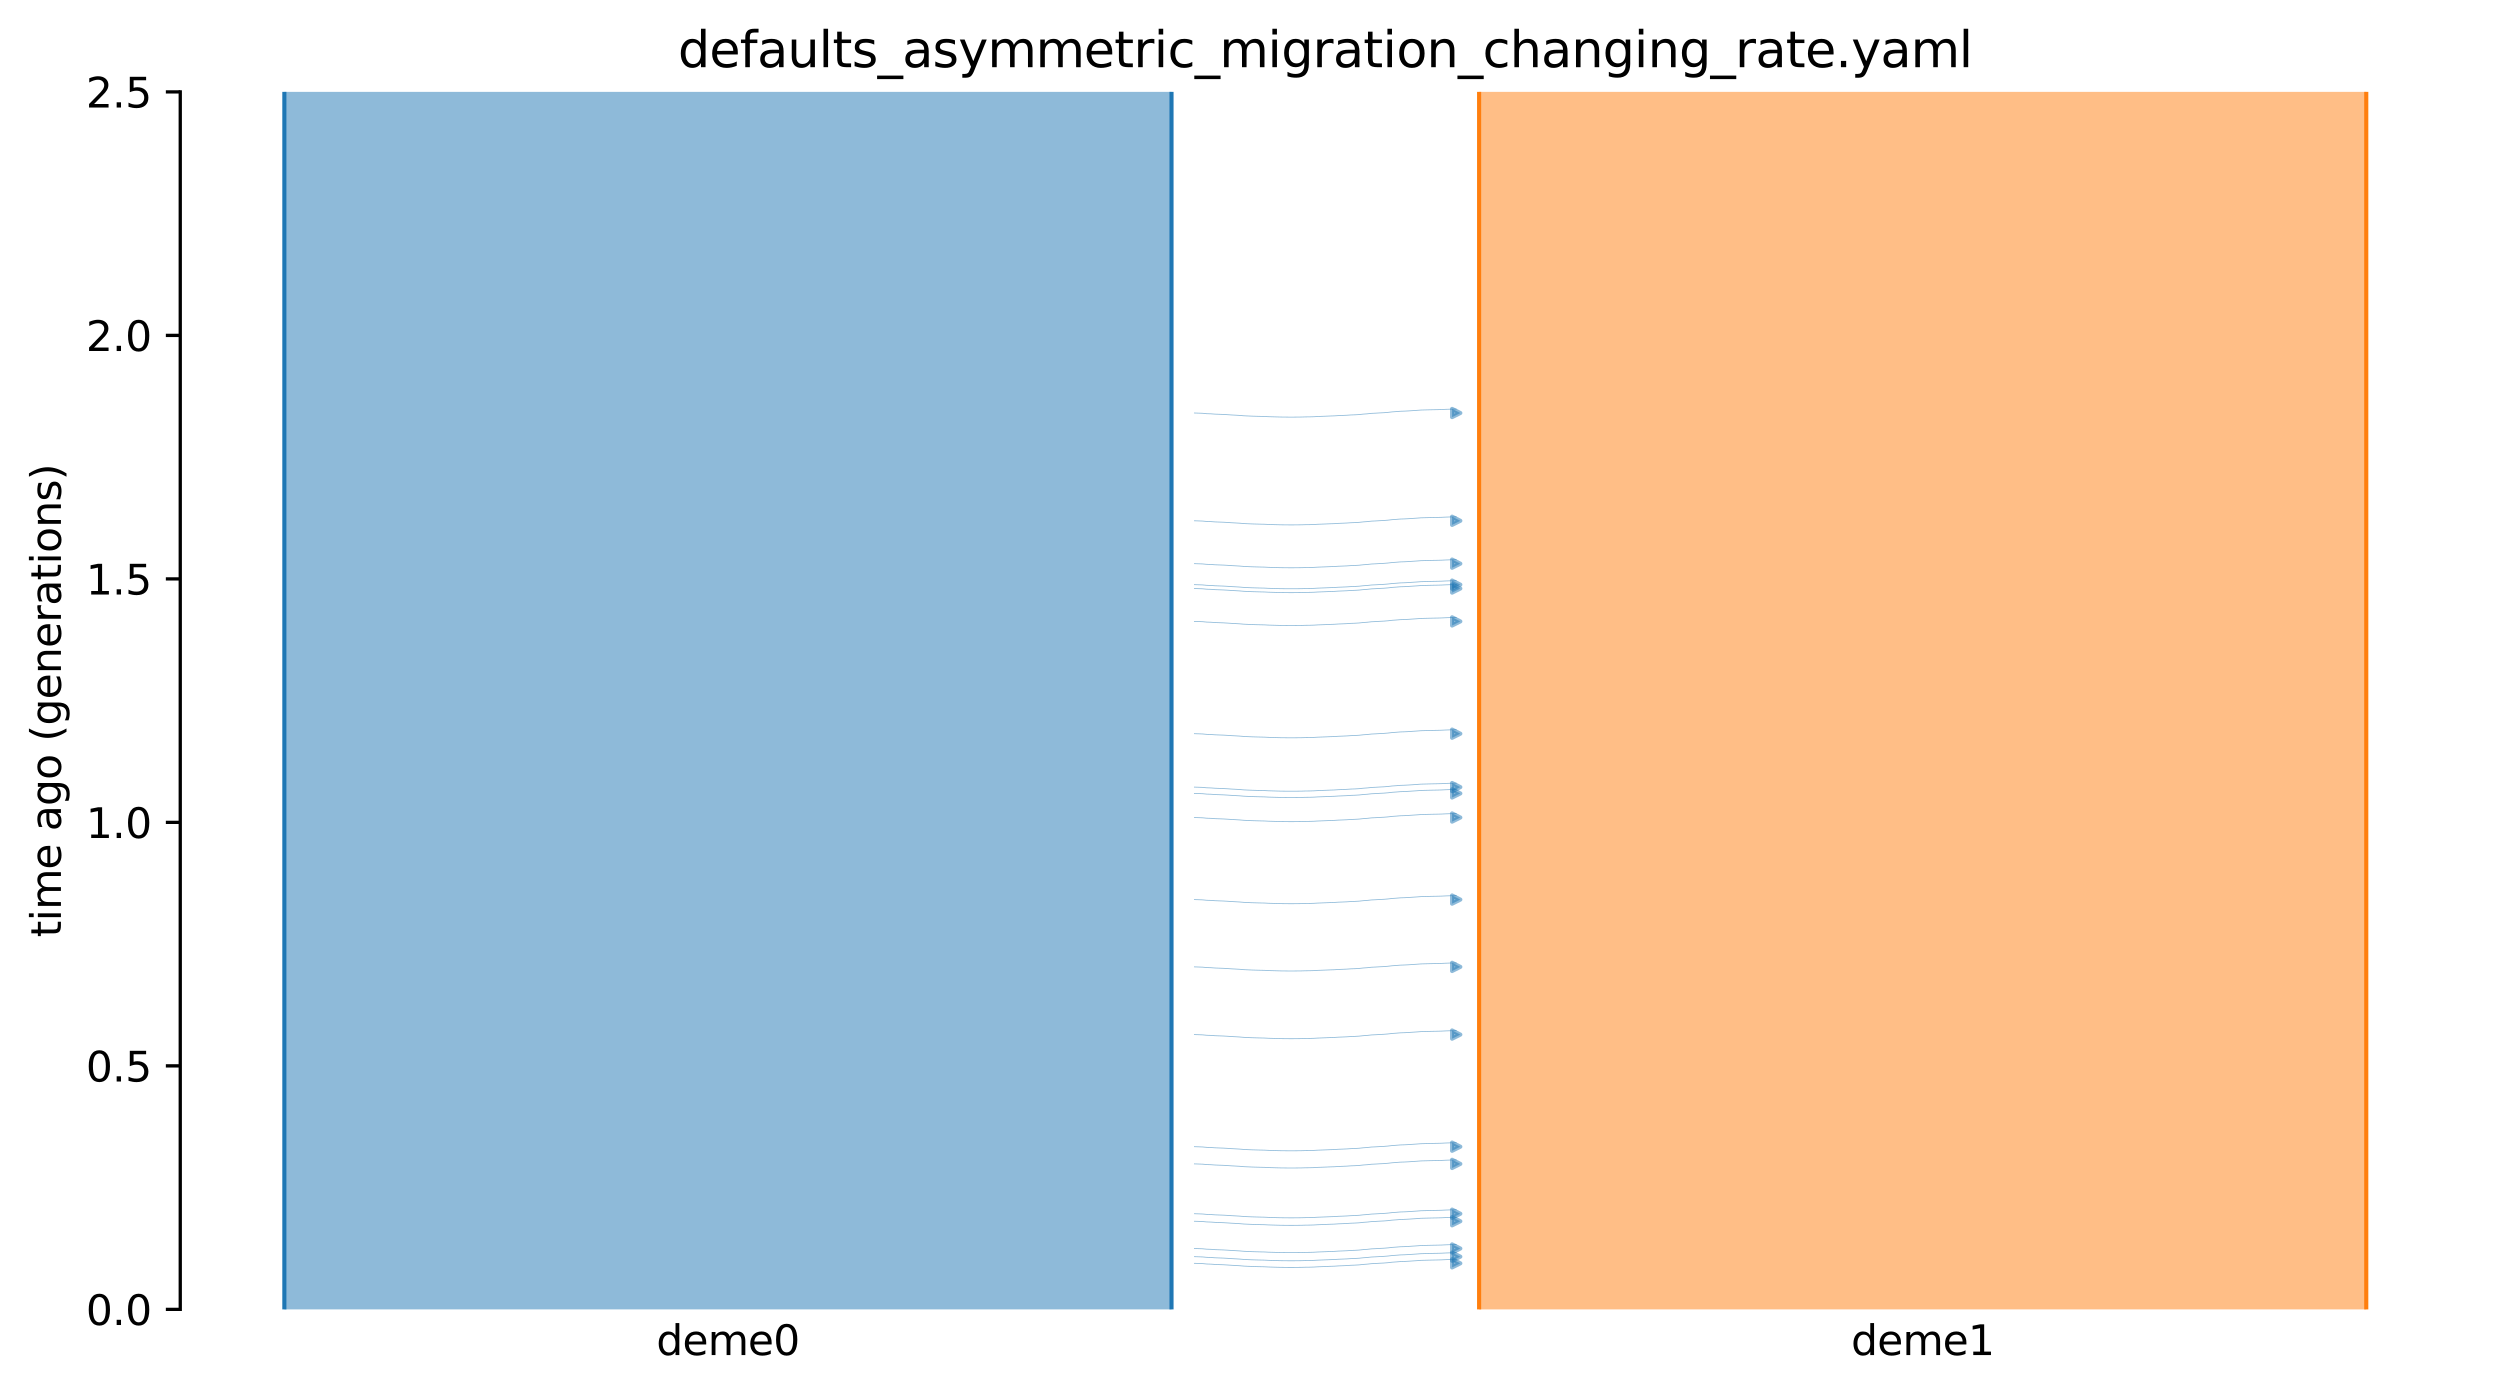 <?xml version="1.0" encoding="utf-8" standalone="no"?>
<!DOCTYPE svg PUBLIC "-//W3C//DTD SVG 1.1//EN"
  "http://www.w3.org/Graphics/SVG/1.1/DTD/svg11.dtd">
<svg xmlns:xlink="http://www.w3.org/1999/xlink" width="607.2pt" height="338.4pt" viewBox="0 0 607.2 338.4" xmlns="http://www.w3.org/2000/svg" version="1.1">
 <defs>
  <style type="text/css">*{stroke-linejoin: round; stroke-linecap: butt}</style>
 </defs>
 <g id="figure_1">
  <g id="patch_1">
   <path d="M 0 338.4 
L 607.2 338.4 
L 607.2 0 
L 0 0 
z
" style="fill: #ffffff"/>
  </g>
  <g id="axes_1">
   <g id="patch_2">
    <path d="M 43.781 318.022 
L 600 318.022 
L 600 22.318 
L 43.781 22.318 
z
" style="fill: #ffffff"/>
   </g>
   <path d="M 290.098 178.198 
L 291.098 178.229 
L 292.098 178.266 
L 293.098 178.364 
L 294.098 178.396 
L 295.098 178.47 
L 296.098 178.509 
L 297.098 178.544 
L 298.098 178.602 
L 299.098 178.672 
L 300.098 178.724 
L 301.098 178.783 
L 302.098 178.871 
L 303.098 178.918 
L 304.098 178.96 
L 305.098 178.99 
L 306.098 179.016 
L 307.098 179.038 
L 308.098 179.092 
L 309.098 179.12 
L 310.098 179.15 
L 311.098 179.175 
L 312.098 179.186 
L 313.098 179.196 
L 314.098 179.196 
L 315.098 179.187 
L 316.098 179.175 
L 317.098 179.144 
L 318.098 179.133 
L 319.098 179.103 
L 320.098 179.043 
L 321.098 179.006 
L 322.098 178.967 
L 323.098 178.924 
L 324.098 178.891 
L 325.098 178.824 
L 326.098 178.785 
L 327.098 178.742 
L 328.098 178.672 
L 329.098 178.635 
L 330.098 178.577 
L 331.098 178.466 
L 332.098 178.395 
L 333.098 178.282 
L 334.098 178.236 
L 335.098 178.175 
L 336.098 178.127 
L 337.098 178.046 
L 338.098 177.927 
L 339.098 177.857 
L 340.098 177.774 
L 341.098 177.741 
L 342.098 177.69 
L 343.098 177.621 
L 344.098 177.555 
L 345.098 177.478 
L 346.098 177.451 
L 347.098 177.424 
L 348.098 177.402 
L 349.098 177.382 
L 350.098 177.356 
L 351.098 177.306 
L 352.098 177.271 
L 353.683 177.235 
" clip-path="url(#p4b8412b028)" style="fill: none; stroke: #1f77b4; stroke-opacity: 0.5; stroke-width: 0.2; stroke-linecap: square"/>
   <path d="M 290.098 191.173 
L 291.098 191.205 
L 292.098 191.242 
L 293.098 191.339 
L 294.098 191.372 
L 295.098 191.445 
L 296.098 191.484 
L 297.098 191.519 
L 298.098 191.577 
L 299.098 191.647 
L 300.098 191.699 
L 301.098 191.759 
L 302.098 191.847 
L 303.098 191.893 
L 304.098 191.935 
L 305.098 191.966 
L 306.098 191.992 
L 307.098 192.013 
L 308.098 192.067 
L 309.098 192.095 
L 310.098 192.125 
L 311.098 192.151 
L 312.098 192.162 
L 313.098 192.172 
L 314.098 192.172 
L 315.098 192.162 
L 316.098 192.15 
L 317.098 192.119 
L 318.098 192.108 
L 319.098 192.078 
L 320.098 192.018 
L 321.098 191.981 
L 322.098 191.942 
L 323.098 191.9 
L 324.098 191.867 
L 325.098 191.799 
L 326.098 191.76 
L 327.098 191.718 
L 328.098 191.647 
L 329.098 191.611 
L 330.098 191.552 
L 331.098 191.441 
L 332.098 191.371 
L 333.098 191.258 
L 334.098 191.212 
L 335.098 191.151 
L 336.098 191.102 
L 337.098 191.021 
L 338.098 190.903 
L 339.098 190.833 
L 340.098 190.749 
L 341.098 190.716 
L 342.098 190.665 
L 343.098 190.597 
L 344.098 190.53 
L 345.098 190.453 
L 346.098 190.426 
L 347.098 190.4 
L 348.098 190.377 
L 349.098 190.357 
L 350.098 190.331 
L 351.098 190.281 
L 352.098 190.246 
L 353.683 190.21 
" clip-path="url(#p4b8412b028)" style="fill: none; stroke: #1f77b4; stroke-opacity: 0.5; stroke-width: 0.2; stroke-linecap: square"/>
   <path d="M 290.098 136.901 
L 291.098 136.932 
L 292.098 136.969 
L 293.098 137.067 
L 294.098 137.099 
L 295.098 137.173 
L 296.098 137.211 
L 297.098 137.247 
L 298.098 137.304 
L 299.098 137.375 
L 300.098 137.427 
L 301.098 137.486 
L 302.098 137.574 
L 303.098 137.62 
L 304.098 137.663 
L 305.098 137.693 
L 306.098 137.719 
L 307.098 137.74 
L 308.098 137.795 
L 309.098 137.823 
L 310.098 137.852 
L 311.098 137.878 
L 312.098 137.889 
L 313.098 137.899 
L 314.098 137.899 
L 315.098 137.889 
L 316.098 137.878 
L 317.098 137.847 
L 318.098 137.836 
L 319.098 137.805 
L 320.098 137.746 
L 321.098 137.708 
L 322.098 137.669 
L 323.098 137.627 
L 324.098 137.594 
L 325.098 137.527 
L 326.098 137.488 
L 327.098 137.445 
L 328.098 137.374 
L 329.098 137.338 
L 330.098 137.28 
L 331.098 137.169 
L 332.098 137.098 
L 333.098 136.985 
L 334.098 136.939 
L 335.098 136.878 
L 336.098 136.829 
L 337.098 136.749 
L 338.098 136.63 
L 339.098 136.56 
L 340.098 136.477 
L 341.098 136.444 
L 342.098 136.392 
L 343.098 136.324 
L 344.098 136.258 
L 345.098 136.181 
L 346.098 136.153 
L 347.098 136.127 
L 348.098 136.104 
L 349.098 136.085 
L 350.098 136.058 
L 351.098 136.009 
L 352.098 135.974 
L 353.683 135.938 
" clip-path="url(#p4b8412b028)" style="fill: none; stroke: #1f77b4; stroke-opacity: 0.5; stroke-width: 0.2; stroke-linecap: square"/>
   <path d="M 290.098 150.929 
L 291.098 150.961 
L 292.098 150.998 
L 293.098 151.095 
L 294.098 151.128 
L 295.098 151.202 
L 296.098 151.24 
L 297.098 151.276 
L 298.098 151.333 
L 299.098 151.404 
L 300.098 151.456 
L 301.098 151.515 
L 302.098 151.603 
L 303.098 151.649 
L 304.098 151.692 
L 305.098 151.722 
L 306.098 151.748 
L 307.098 151.769 
L 308.098 151.824 
L 309.098 151.851 
L 310.098 151.881 
L 311.098 151.907 
L 312.098 151.918 
L 313.098 151.928 
L 314.098 151.928 
L 315.098 151.918 
L 316.098 151.907 
L 317.098 151.876 
L 318.098 151.864 
L 319.098 151.834 
L 320.098 151.774 
L 321.098 151.737 
L 322.098 151.698 
L 323.098 151.656 
L 324.098 151.623 
L 325.098 151.556 
L 326.098 151.516 
L 327.098 151.474 
L 328.098 151.403 
L 329.098 151.367 
L 330.098 151.308 
L 331.098 151.197 
L 332.098 151.127 
L 333.098 151.014 
L 334.098 150.968 
L 335.098 150.907 
L 336.098 150.858 
L 337.098 150.777 
L 338.098 150.659 
L 339.098 150.589 
L 340.098 150.505 
L 341.098 150.472 
L 342.098 150.421 
L 343.098 150.353 
L 344.098 150.286 
L 345.098 150.21 
L 346.098 150.182 
L 347.098 150.156 
L 348.098 150.133 
L 349.098 150.114 
L 350.098 150.087 
L 351.098 150.037 
L 352.098 150.002 
L 353.683 149.966 
" clip-path="url(#p4b8412b028)" style="fill: none; stroke: #1f77b4; stroke-opacity: 0.5; stroke-width: 0.2; stroke-linecap: square"/>
   <path d="M 290.098 141.999 
L 291.098 142.03 
L 292.098 142.067 
L 293.098 142.165 
L 294.098 142.197 
L 295.098 142.271 
L 296.098 142.31 
L 297.098 142.345 
L 298.098 142.403 
L 299.098 142.473 
L 300.098 142.525 
L 301.098 142.584 
L 302.098 142.672 
L 303.098 142.719 
L 304.098 142.761 
L 305.098 142.791 
L 306.098 142.817 
L 307.098 142.839 
L 308.098 142.893 
L 309.098 142.921 
L 310.098 142.951 
L 311.098 142.976 
L 312.098 142.987 
L 313.098 142.997 
L 314.098 142.997 
L 315.098 142.988 
L 316.098 142.976 
L 317.098 142.945 
L 318.098 142.934 
L 319.098 142.904 
L 320.098 142.844 
L 321.098 142.807 
L 322.098 142.768 
L 323.098 142.725 
L 324.098 142.692 
L 325.098 142.625 
L 326.098 142.586 
L 327.098 142.543 
L 328.098 142.473 
L 329.098 142.436 
L 330.098 142.378 
L 331.098 142.267 
L 332.098 142.196 
L 333.098 142.083 
L 334.098 142.037 
L 335.098 141.976 
L 336.098 141.928 
L 337.098 141.847 
L 338.098 141.728 
L 339.098 141.658 
L 340.098 141.575 
L 341.098 141.542 
L 342.098 141.49 
L 343.098 141.422 
L 344.098 141.356 
L 345.098 141.279 
L 346.098 141.252 
L 347.098 141.225 
L 348.098 141.203 
L 349.098 141.183 
L 350.098 141.157 
L 351.098 141.107 
L 352.098 141.072 
L 353.683 141.036 
" clip-path="url(#p4b8412b028)" style="fill: none; stroke: #1f77b4; stroke-opacity: 0.5; stroke-width: 0.2; stroke-linecap: square"/>
   <path d="M 290.098 198.56 
L 291.098 198.591 
L 292.098 198.628 
L 293.098 198.726 
L 294.098 198.758 
L 295.098 198.832 
L 296.098 198.87 
L 297.098 198.906 
L 298.098 198.964 
L 299.098 199.034 
L 300.098 199.086 
L 301.098 199.145 
L 302.098 199.233 
L 303.098 199.279 
L 304.098 199.322 
L 305.098 199.352 
L 306.098 199.378 
L 307.098 199.4 
L 308.098 199.454 
L 309.098 199.482 
L 310.098 199.512 
L 311.098 199.537 
L 312.098 199.548 
L 313.098 199.558 
L 314.098 199.558 
L 315.098 199.549 
L 316.098 199.537 
L 317.098 199.506 
L 318.098 199.495 
L 319.098 199.465 
L 320.098 199.405 
L 321.098 199.368 
L 322.098 199.329 
L 323.098 199.286 
L 324.098 199.253 
L 325.098 199.186 
L 326.098 199.147 
L 327.098 199.104 
L 328.098 199.033 
L 329.098 198.997 
L 330.098 198.939 
L 331.098 198.828 
L 332.098 198.757 
L 333.098 198.644 
L 334.098 198.598 
L 335.098 198.537 
L 336.098 198.489 
L 337.098 198.408 
L 338.098 198.289 
L 339.098 198.219 
L 340.098 198.136 
L 341.098 198.103 
L 342.098 198.051 
L 343.098 197.983 
L 344.098 197.917 
L 345.098 197.84 
L 346.098 197.813 
L 347.098 197.786 
L 348.098 197.763 
L 349.098 197.744 
L 350.098 197.718 
L 351.098 197.668 
L 352.098 197.633 
L 353.683 197.597 
" clip-path="url(#p4b8412b028)" style="fill: none; stroke: #1f77b4; stroke-opacity: 0.5; stroke-width: 0.2; stroke-linecap: square"/>
   <path d="M 290.098 142.94 
L 291.098 142.971 
L 292.098 143.008 
L 293.098 143.106 
L 294.098 143.138 
L 295.098 143.212 
L 296.098 143.25 
L 297.098 143.286 
L 298.098 143.343 
L 299.098 143.414 
L 300.098 143.466 
L 301.098 143.525 
L 302.098 143.613 
L 303.098 143.659 
L 304.098 143.702 
L 305.098 143.732 
L 306.098 143.758 
L 307.098 143.78 
L 308.098 143.834 
L 309.098 143.862 
L 310.098 143.891 
L 311.098 143.917 
L 312.098 143.928 
L 313.098 143.938 
L 314.098 143.938 
L 315.098 143.928 
L 316.098 143.917 
L 317.098 143.886 
L 318.098 143.875 
L 319.098 143.845 
L 320.098 143.785 
L 321.098 143.748 
L 322.098 143.708 
L 323.098 143.666 
L 324.098 143.633 
L 325.098 143.566 
L 326.098 143.527 
L 327.098 143.484 
L 328.098 143.413 
L 329.098 143.377 
L 330.098 143.319 
L 331.098 143.208 
L 332.098 143.137 
L 333.098 143.024 
L 334.098 142.978 
L 335.098 142.917 
L 336.098 142.869 
L 337.098 142.788 
L 338.098 142.669 
L 339.098 142.599 
L 340.098 142.516 
L 341.098 142.483 
L 342.098 142.431 
L 343.098 142.363 
L 344.098 142.297 
L 345.098 142.22 
L 346.098 142.192 
L 347.098 142.166 
L 348.098 142.143 
L 349.098 142.124 
L 350.098 142.097 
L 351.098 142.048 
L 352.098 142.013 
L 353.683 141.977 
" clip-path="url(#p4b8412b028)" style="fill: none; stroke: #1f77b4; stroke-opacity: 0.5; stroke-width: 0.2; stroke-linecap: square"/>
   <path d="M 290.098 100.311 
L 291.098 100.343 
L 292.098 100.38 
L 293.098 100.478 
L 294.098 100.51 
L 295.098 100.584 
L 296.098 100.622 
L 297.098 100.658 
L 298.098 100.715 
L 299.098 100.786 
L 300.098 100.838 
L 301.098 100.897 
L 302.098 100.985 
L 303.098 101.031 
L 304.098 101.074 
L 305.098 101.104 
L 306.098 101.13 
L 307.098 101.151 
L 308.098 101.206 
L 309.098 101.234 
L 310.098 101.263 
L 311.098 101.289 
L 312.098 101.3 
L 313.098 101.31 
L 314.098 101.31 
L 315.098 101.3 
L 316.098 101.289 
L 317.098 101.258 
L 318.098 101.247 
L 319.098 101.216 
L 320.098 101.157 
L 321.098 101.119 
L 322.098 101.08 
L 323.098 101.038 
L 324.098 101.005 
L 325.098 100.938 
L 326.098 100.899 
L 327.098 100.856 
L 328.098 100.785 
L 329.098 100.749 
L 330.098 100.691 
L 331.098 100.58 
L 332.098 100.509 
L 333.098 100.396 
L 334.098 100.35 
L 335.098 100.289 
L 336.098 100.24 
L 337.098 100.16 
L 338.098 100.041 
L 339.098 99.971 
L 340.098 99.888 
L 341.098 99.854 
L 342.098 99.803 
L 343.098 99.735 
L 344.098 99.669 
L 345.098 99.592 
L 346.098 99.564 
L 347.098 99.538 
L 348.098 99.515 
L 349.098 99.496 
L 350.098 99.469 
L 351.098 99.42 
L 352.098 99.385 
L 353.683 99.349 
" clip-path="url(#p4b8412b028)" style="fill: none; stroke: #1f77b4; stroke-opacity: 0.5; stroke-width: 0.2; stroke-linecap: square"/>
   <path d="M 290.098 192.706 
L 291.098 192.738 
L 292.098 192.775 
L 293.098 192.873 
L 294.098 192.905 
L 295.098 192.979 
L 296.098 193.017 
L 297.098 193.053 
L 298.098 193.11 
L 299.098 193.181 
L 300.098 193.233 
L 301.098 193.292 
L 302.098 193.38 
L 303.098 193.426 
L 304.098 193.469 
L 305.098 193.499 
L 306.098 193.525 
L 307.098 193.546 
L 308.098 193.601 
L 309.098 193.629 
L 310.098 193.658 
L 311.098 193.684 
L 312.098 193.695 
L 313.098 193.705 
L 314.098 193.705 
L 315.098 193.695 
L 316.098 193.684 
L 317.098 193.653 
L 318.098 193.642 
L 319.098 193.611 
L 320.098 193.552 
L 321.098 193.514 
L 322.098 193.475 
L 323.098 193.433 
L 324.098 193.4 
L 325.098 193.333 
L 326.098 193.294 
L 327.098 193.251 
L 328.098 193.18 
L 329.098 193.144 
L 330.098 193.086 
L 331.098 192.975 
L 332.098 192.904 
L 333.098 192.791 
L 334.098 192.745 
L 335.098 192.684 
L 336.098 192.635 
L 337.098 192.555 
L 338.098 192.436 
L 339.098 192.366 
L 340.098 192.283 
L 341.098 192.249 
L 342.098 192.198 
L 343.098 192.13 
L 344.098 192.064 
L 345.098 191.987 
L 346.098 191.959 
L 347.098 191.933 
L 348.098 191.91 
L 349.098 191.891 
L 350.098 191.864 
L 351.098 191.815 
L 352.098 191.779 
L 353.683 191.744 
" clip-path="url(#p4b8412b028)" style="fill: none; stroke: #1f77b4; stroke-opacity: 0.5; stroke-width: 0.2; stroke-linecap: square"/>
   <path d="M 290.098 126.489 
L 291.098 126.52 
L 292.098 126.557 
L 293.098 126.655 
L 294.098 126.687 
L 295.098 126.761 
L 296.098 126.799 
L 297.098 126.835 
L 298.098 126.892 
L 299.098 126.963 
L 300.098 127.015 
L 301.098 127.074 
L 302.098 127.162 
L 303.098 127.208 
L 304.098 127.251 
L 305.098 127.281 
L 306.098 127.307 
L 307.098 127.328 
L 308.098 127.383 
L 309.098 127.411 
L 310.098 127.44 
L 311.098 127.466 
L 312.098 127.477 
L 313.098 127.487 
L 314.098 127.487 
L 315.098 127.477 
L 316.098 127.466 
L 317.098 127.435 
L 318.098 127.424 
L 319.098 127.393 
L 320.098 127.334 
L 321.098 127.296 
L 322.098 127.257 
L 323.098 127.215 
L 324.098 127.182 
L 325.098 127.115 
L 326.098 127.076 
L 327.098 127.033 
L 328.098 126.962 
L 329.098 126.926 
L 330.098 126.868 
L 331.098 126.757 
L 332.098 126.686 
L 333.098 126.573 
L 334.098 126.527 
L 335.098 126.466 
L 336.098 126.417 
L 337.098 126.337 
L 338.098 126.218 
L 339.098 126.148 
L 340.098 126.065 
L 341.098 126.032 
L 342.098 125.98 
L 343.098 125.912 
L 344.098 125.846 
L 345.098 125.769 
L 346.098 125.741 
L 347.098 125.715 
L 348.098 125.692 
L 349.098 125.673 
L 350.098 125.646 
L 351.098 125.597 
L 352.098 125.562 
L 353.683 125.526 
" clip-path="url(#p4b8412b028)" style="fill: none; stroke: #1f77b4; stroke-opacity: 0.5; stroke-width: 0.2; stroke-linecap: square"/>
   <path d="M 290.098 303.238 
L 291.098 303.269 
L 292.098 303.306 
L 293.098 303.404 
L 294.098 303.436 
L 295.098 303.51 
L 296.098 303.549 
L 297.098 303.584 
L 298.098 303.642 
L 299.098 303.712 
L 300.098 303.764 
L 301.098 303.823 
L 302.098 303.911 
L 303.098 303.958 
L 304.098 304 
L 305.098 304.031 
L 306.098 304.057 
L 307.098 304.078 
L 308.098 304.132 
L 309.098 304.16 
L 310.098 304.19 
L 311.098 304.215 
L 312.098 304.226 
L 313.098 304.236 
L 314.098 304.236 
L 315.098 304.227 
L 316.098 304.215 
L 317.098 304.184 
L 318.098 304.173 
L 319.098 304.143 
L 320.098 304.083 
L 321.098 304.046 
L 322.098 304.007 
L 323.098 303.964 
L 324.098 303.932 
L 325.098 303.864 
L 326.098 303.825 
L 327.098 303.782 
L 328.098 303.712 
L 329.098 303.675 
L 330.098 303.617 
L 331.098 303.506 
L 332.098 303.435 
L 333.098 303.322 
L 334.098 303.277 
L 335.098 303.215 
L 336.098 303.167 
L 337.098 303.086 
L 338.098 302.967 
L 339.098 302.897 
L 340.098 302.814 
L 341.098 302.781 
L 342.098 302.73 
L 343.098 302.661 
L 344.098 302.595 
L 345.098 302.518 
L 346.098 302.491 
L 347.098 302.464 
L 348.098 302.442 
L 349.098 302.422 
L 350.098 302.396 
L 351.098 302.346 
L 352.098 302.311 
L 353.683 302.275 
" clip-path="url(#p4b8412b028)" style="fill: none; stroke: #1f77b4; stroke-opacity: 0.5; stroke-width: 0.2; stroke-linecap: square"/>
   <path d="M 290.098 282.686 
L 291.098 282.717 
L 292.098 282.754 
L 293.098 282.852 
L 294.098 282.884 
L 295.098 282.958 
L 296.098 282.997 
L 297.098 283.032 
L 298.098 283.09 
L 299.098 283.16 
L 300.098 283.212 
L 301.098 283.271 
L 302.098 283.359 
L 303.098 283.406 
L 304.098 283.448 
L 305.098 283.479 
L 306.098 283.505 
L 307.098 283.526 
L 308.098 283.58 
L 309.098 283.608 
L 310.098 283.638 
L 311.098 283.663 
L 312.098 283.674 
L 313.098 283.684 
L 314.098 283.684 
L 315.098 283.675 
L 316.098 283.663 
L 317.098 283.632 
L 318.098 283.621 
L 319.098 283.591 
L 320.098 283.531 
L 321.098 283.494 
L 322.098 283.455 
L 323.098 283.412 
L 324.098 283.379 
L 325.098 283.312 
L 326.098 283.273 
L 327.098 283.23 
L 328.098 283.16 
L 329.098 283.123 
L 330.098 283.065 
L 331.098 282.954 
L 332.098 282.883 
L 333.098 282.77 
L 334.098 282.725 
L 335.098 282.663 
L 336.098 282.615 
L 337.098 282.534 
L 338.098 282.415 
L 339.098 282.345 
L 340.098 282.262 
L 341.098 282.229 
L 342.098 282.178 
L 343.098 282.109 
L 344.098 282.043 
L 345.098 281.966 
L 346.098 281.939 
L 347.098 281.912 
L 348.098 281.89 
L 349.098 281.87 
L 350.098 281.844 
L 351.098 281.794 
L 352.098 281.759 
L 353.683 281.723 
" clip-path="url(#p4b8412b028)" style="fill: none; stroke: #1f77b4; stroke-opacity: 0.5; stroke-width: 0.2; stroke-linecap: square"/>
   <path d="M 290.098 234.836 
L 291.098 234.868 
L 292.098 234.905 
L 293.098 235.003 
L 294.098 235.035 
L 295.098 235.109 
L 296.098 235.147 
L 297.098 235.183 
L 298.098 235.24 
L 299.098 235.311 
L 300.098 235.363 
L 301.098 235.422 
L 302.098 235.51 
L 303.098 235.556 
L 304.098 235.599 
L 305.098 235.629 
L 306.098 235.655 
L 307.098 235.676 
L 308.098 235.731 
L 309.098 235.759 
L 310.098 235.788 
L 311.098 235.814 
L 312.098 235.825 
L 313.098 235.835 
L 314.098 235.835 
L 315.098 235.825 
L 316.098 235.814 
L 317.098 235.783 
L 318.098 235.771 
L 319.098 235.741 
L 320.098 235.682 
L 321.098 235.644 
L 322.098 235.605 
L 323.098 235.563 
L 324.098 235.53 
L 325.098 235.463 
L 326.098 235.424 
L 327.098 235.381 
L 328.098 235.31 
L 329.098 235.274 
L 330.098 235.215 
L 331.098 235.105 
L 332.098 235.034 
L 333.098 234.921 
L 334.098 234.875 
L 335.098 234.814 
L 336.098 234.765 
L 337.098 234.685 
L 338.098 234.566 
L 339.098 234.496 
L 340.098 234.413 
L 341.098 234.379 
L 342.098 234.328 
L 343.098 234.26 
L 344.098 234.194 
L 345.098 234.117 
L 346.098 234.089 
L 347.098 234.063 
L 348.098 234.04 
L 349.098 234.021 
L 350.098 233.994 
L 351.098 233.945 
L 352.098 233.909 
L 353.683 233.874 
" clip-path="url(#p4b8412b028)" style="fill: none; stroke: #1f77b4; stroke-opacity: 0.5; stroke-width: 0.2; stroke-linecap: square"/>
   <path d="M 290.098 305.218 
L 291.098 305.25 
L 292.098 305.287 
L 293.098 305.384 
L 294.098 305.417 
L 295.098 305.491 
L 296.098 305.529 
L 297.098 305.565 
L 298.098 305.622 
L 299.098 305.693 
L 300.098 305.745 
L 301.098 305.804 
L 302.098 305.892 
L 303.098 305.938 
L 304.098 305.981 
L 305.098 306.011 
L 306.098 306.037 
L 307.098 306.058 
L 308.098 306.113 
L 309.098 306.141 
L 310.098 306.17 
L 311.098 306.196 
L 312.098 306.207 
L 313.098 306.217 
L 314.098 306.217 
L 315.098 306.207 
L 316.098 306.196 
L 317.098 306.165 
L 318.098 306.153 
L 319.098 306.123 
L 320.098 306.064 
L 321.098 306.026 
L 322.098 305.987 
L 323.098 305.945 
L 324.098 305.912 
L 325.098 305.845 
L 326.098 305.805 
L 327.098 305.763 
L 328.098 305.692 
L 329.098 305.656 
L 330.098 305.597 
L 331.098 305.486 
L 332.098 305.416 
L 333.098 305.303 
L 334.098 305.257 
L 335.098 305.196 
L 336.098 305.147 
L 337.098 305.066 
L 338.098 304.948 
L 339.098 304.878 
L 340.098 304.794 
L 341.098 304.761 
L 342.098 304.71 
L 343.098 304.642 
L 344.098 304.575 
L 345.098 304.499 
L 346.098 304.471 
L 347.098 304.445 
L 348.098 304.422 
L 349.098 304.403 
L 350.098 304.376 
L 351.098 304.326 
L 352.098 304.291 
L 353.683 304.256 
" clip-path="url(#p4b8412b028)" style="fill: none; stroke: #1f77b4; stroke-opacity: 0.5; stroke-width: 0.2; stroke-linecap: square"/>
   <path d="M 290.098 306.836 
L 291.098 306.867 
L 292.098 306.904 
L 293.098 307.002 
L 294.098 307.035 
L 295.098 307.108 
L 296.098 307.147 
L 297.098 307.182 
L 298.098 307.24 
L 299.098 307.31 
L 300.098 307.362 
L 301.098 307.421 
L 302.098 307.51 
L 303.098 307.556 
L 304.098 307.598 
L 305.098 307.629 
L 306.098 307.655 
L 307.098 307.676 
L 308.098 307.73 
L 309.098 307.758 
L 310.098 307.788 
L 311.098 307.813 
L 312.098 307.824 
L 313.098 307.835 
L 314.098 307.834 
L 315.098 307.825 
L 316.098 307.813 
L 317.098 307.782 
L 318.098 307.771 
L 319.098 307.741 
L 320.098 307.681 
L 321.098 307.644 
L 322.098 307.605 
L 323.098 307.562 
L 324.098 307.53 
L 325.098 307.462 
L 326.098 307.423 
L 327.098 307.38 
L 328.098 307.31 
L 329.098 307.273 
L 330.098 307.215 
L 331.098 307.104 
L 332.098 307.033 
L 333.098 306.92 
L 334.098 306.875 
L 335.098 306.813 
L 336.098 306.765 
L 337.098 306.684 
L 338.098 306.566 
L 339.098 306.495 
L 340.098 306.412 
L 341.098 306.379 
L 342.098 306.328 
L 343.098 306.259 
L 344.098 306.193 
L 345.098 306.116 
L 346.098 306.089 
L 347.098 306.062 
L 348.098 306.04 
L 349.098 306.02 
L 350.098 305.994 
L 351.098 305.944 
L 352.098 305.909 
L 353.683 305.873 
" clip-path="url(#p4b8412b028)" style="fill: none; stroke: #1f77b4; stroke-opacity: 0.5; stroke-width: 0.2; stroke-linecap: square"/>
   <path d="M 290.098 218.491 
L 291.098 218.523 
L 292.098 218.56 
L 293.098 218.658 
L 294.098 218.69 
L 295.098 218.764 
L 296.098 218.802 
L 297.098 218.838 
L 298.098 218.895 
L 299.098 218.966 
L 300.098 219.018 
L 301.098 219.077 
L 302.098 219.165 
L 303.098 219.211 
L 304.098 219.254 
L 305.098 219.284 
L 306.098 219.31 
L 307.098 219.331 
L 308.098 219.386 
L 309.098 219.414 
L 310.098 219.443 
L 311.098 219.469 
L 312.098 219.48 
L 313.098 219.49 
L 314.098 219.49 
L 315.098 219.48 
L 316.098 219.469 
L 317.098 219.438 
L 318.098 219.427 
L 319.098 219.396 
L 320.098 219.337 
L 321.098 219.299 
L 322.098 219.26 
L 323.098 219.218 
L 324.098 219.185 
L 325.098 219.118 
L 326.098 219.079 
L 327.098 219.036 
L 328.098 218.965 
L 329.098 218.929 
L 330.098 218.871 
L 331.098 218.76 
L 332.098 218.689 
L 333.098 218.576 
L 334.098 218.53 
L 335.098 218.469 
L 336.098 218.42 
L 337.098 218.34 
L 338.098 218.221 
L 339.098 218.151 
L 340.098 218.068 
L 341.098 218.034 
L 342.098 217.983 
L 343.098 217.915 
L 344.098 217.849 
L 345.098 217.772 
L 346.098 217.744 
L 347.098 217.718 
L 348.098 217.695 
L 349.098 217.676 
L 350.098 217.649 
L 351.098 217.6 
L 352.098 217.565 
L 353.683 217.529 
" clip-path="url(#p4b8412b028)" style="fill: none; stroke: #1f77b4; stroke-opacity: 0.5; stroke-width: 0.2; stroke-linecap: square"/>
   <path d="M 290.098 251.279 
L 291.098 251.311 
L 292.098 251.348 
L 293.098 251.446 
L 294.098 251.478 
L 295.098 251.552 
L 296.098 251.59 
L 297.098 251.626 
L 298.098 251.683 
L 299.098 251.754 
L 300.098 251.806 
L 301.098 251.865 
L 302.098 251.953 
L 303.098 251.999 
L 304.098 252.042 
L 305.098 252.072 
L 306.098 252.098 
L 307.098 252.119 
L 308.098 252.174 
L 309.098 252.202 
L 310.098 252.231 
L 311.098 252.257 
L 312.098 252.268 
L 313.098 252.278 
L 314.098 252.278 
L 315.098 252.268 
L 316.098 252.257 
L 317.098 252.226 
L 318.098 252.214 
L 319.098 252.184 
L 320.098 252.125 
L 321.098 252.087 
L 322.098 252.048 
L 323.098 252.006 
L 324.098 251.973 
L 325.098 251.906 
L 326.098 251.867 
L 327.098 251.824 
L 328.098 251.753 
L 329.098 251.717 
L 330.098 251.658 
L 331.098 251.548 
L 332.098 251.477 
L 333.098 251.364 
L 334.098 251.318 
L 335.098 251.257 
L 336.098 251.208 
L 337.098 251.128 
L 338.098 251.009 
L 339.098 250.939 
L 340.098 250.856 
L 341.098 250.822 
L 342.098 250.771 
L 343.098 250.703 
L 344.098 250.637 
L 345.098 250.56 
L 346.098 250.532 
L 347.098 250.506 
L 348.098 250.483 
L 349.098 250.464 
L 350.098 250.437 
L 351.098 250.388 
L 352.098 250.352 
L 353.683 250.317 
" clip-path="url(#p4b8412b028)" style="fill: none; stroke: #1f77b4; stroke-opacity: 0.5; stroke-width: 0.2; stroke-linecap: square"/>
   <path d="M 290.098 296.617 
L 291.098 296.649 
L 292.098 296.686 
L 293.098 296.783 
L 294.098 296.816 
L 295.098 296.889 
L 296.098 296.928 
L 297.098 296.963 
L 298.098 297.021 
L 299.098 297.091 
L 300.098 297.143 
L 301.098 297.202 
L 302.098 297.291 
L 303.098 297.337 
L 304.098 297.379 
L 305.098 297.41 
L 306.098 297.436 
L 307.098 297.457 
L 308.098 297.511 
L 309.098 297.539 
L 310.098 297.569 
L 311.098 297.594 
L 312.098 297.606 
L 313.098 297.616 
L 314.098 297.616 
L 315.098 297.606 
L 316.098 297.594 
L 317.098 297.563 
L 318.098 297.552 
L 319.098 297.522 
L 320.098 297.462 
L 321.098 297.425 
L 322.098 297.386 
L 323.098 297.344 
L 324.098 297.311 
L 325.098 297.243 
L 326.098 297.204 
L 327.098 297.162 
L 328.098 297.091 
L 329.098 297.055 
L 330.098 296.996 
L 331.098 296.885 
L 332.098 296.815 
L 333.098 296.702 
L 334.098 296.656 
L 335.098 296.595 
L 336.098 296.546 
L 337.098 296.465 
L 338.098 296.347 
L 339.098 296.277 
L 340.098 296.193 
L 341.098 296.16 
L 342.098 296.109 
L 343.098 296.04 
L 344.098 295.974 
L 345.098 295.897 
L 346.098 295.87 
L 347.098 295.844 
L 348.098 295.821 
L 349.098 295.801 
L 350.098 295.775 
L 351.098 295.725 
L 352.098 295.69 
L 353.683 295.654 
" clip-path="url(#p4b8412b028)" style="fill: none; stroke: #1f77b4; stroke-opacity: 0.5; stroke-width: 0.2; stroke-linecap: square"/>
   <path d="M 290.098 294.789 
L 291.098 294.82 
L 292.098 294.857 
L 293.098 294.955 
L 294.098 294.987 
L 295.098 295.061 
L 296.098 295.099 
L 297.098 295.135 
L 298.098 295.193 
L 299.098 295.263 
L 300.098 295.315 
L 301.098 295.374 
L 302.098 295.462 
L 303.098 295.508 
L 304.098 295.551 
L 305.098 295.581 
L 306.098 295.607 
L 307.098 295.629 
L 308.098 295.683 
L 309.098 295.711 
L 310.098 295.741 
L 311.098 295.766 
L 312.098 295.777 
L 313.098 295.787 
L 314.098 295.787 
L 315.098 295.778 
L 316.098 295.766 
L 317.098 295.735 
L 318.098 295.724 
L 319.098 295.694 
L 320.098 295.634 
L 321.098 295.597 
L 322.098 295.558 
L 323.098 295.515 
L 324.098 295.482 
L 325.098 295.415 
L 326.098 295.376 
L 327.098 295.333 
L 328.098 295.263 
L 329.098 295.226 
L 330.098 295.168 
L 331.098 295.057 
L 332.098 294.986 
L 333.098 294.873 
L 334.098 294.827 
L 335.098 294.766 
L 336.098 294.718 
L 337.098 294.637 
L 338.098 294.518 
L 339.098 294.448 
L 340.098 294.365 
L 341.098 294.332 
L 342.098 294.28 
L 343.098 294.212 
L 344.098 294.146 
L 345.098 294.069 
L 346.098 294.042 
L 347.098 294.015 
L 348.098 293.992 
L 349.098 293.973 
L 350.098 293.947 
L 351.098 293.897 
L 352.098 293.862 
L 353.683 293.826 
" clip-path="url(#p4b8412b028)" style="fill: none; stroke: #1f77b4; stroke-opacity: 0.5; stroke-width: 0.2; stroke-linecap: square"/>
   <path d="M 290.098 278.507 
L 291.098 278.538 
L 292.098 278.575 
L 293.098 278.673 
L 294.098 278.705 
L 295.098 278.779 
L 296.098 278.818 
L 297.098 278.853 
L 298.098 278.911 
L 299.098 278.981 
L 300.098 279.033 
L 301.098 279.092 
L 302.098 279.18 
L 303.098 279.227 
L 304.098 279.269 
L 305.098 279.299 
L 306.098 279.326 
L 307.098 279.347 
L 308.098 279.401 
L 309.098 279.429 
L 310.098 279.459 
L 311.098 279.484 
L 312.098 279.495 
L 313.098 279.505 
L 314.098 279.505 
L 315.098 279.496 
L 316.098 279.484 
L 317.098 279.453 
L 318.098 279.442 
L 319.098 279.412 
L 320.098 279.352 
L 321.098 279.315 
L 322.098 279.276 
L 323.098 279.233 
L 324.098 279.2 
L 325.098 279.133 
L 326.098 279.094 
L 327.098 279.051 
L 328.098 278.981 
L 329.098 278.944 
L 330.098 278.886 
L 331.098 278.775 
L 332.098 278.704 
L 333.098 278.591 
L 334.098 278.546 
L 335.098 278.484 
L 336.098 278.436 
L 337.098 278.355 
L 338.098 278.236 
L 339.098 278.166 
L 340.098 278.083 
L 341.098 278.05 
L 342.098 277.999 
L 343.098 277.93 
L 344.098 277.864 
L 345.098 277.787 
L 346.098 277.76 
L 347.098 277.733 
L 348.098 277.711 
L 349.098 277.691 
L 350.098 277.665 
L 351.098 277.615 
L 352.098 277.58 
L 353.683 277.544 
" clip-path="url(#p4b8412b028)" style="fill: none; stroke: #1f77b4; stroke-opacity: 0.5; stroke-width: 0.2; stroke-linecap: square"/>
   <g id="patch_3">
    <path d="M 69.064 22.318 
L 69.064 318.022 
M 284.536 22.318 
L 284.536 318.022 
" clip-path="url(#p4b8412b028)" style="fill: none; stroke: #ffffff; stroke-width: 3; stroke-linejoin: miter"/>
    <path d="M 69.064 22.318 
L 69.064 318.022 
M 284.536 22.318 
L 284.536 318.022 
" clip-path="url(#p4b8412b028)" style="fill: none; stroke: #1f77b4; stroke-linejoin: miter"/>
    <g id="PolyCollection_1">
     <path d="M 284.536 22.318 
L 69.064 22.318 
L 69.064 318.022 
L 284.536 318.022 
L 284.536 318.022 
L 284.536 22.318 
z
" clip-path="url(#p4b8412b028)" style="fill: #1f77b4; fill-opacity: 0.5"/>
    </g>
    <g id="patch_4">
     <path d="M 359.245 22.318 
L 359.245 318.022 
M 574.717 22.318 
L 574.717 318.022 
" clip-path="url(#p4b8412b028)" style="fill: none; stroke: #ffffff; stroke-width: 3; stroke-linejoin: miter"/>
     <path d="M 359.245 22.318 
L 359.245 318.022 
M 574.717 22.318 
L 574.717 318.022 
" clip-path="url(#p4b8412b028)" style="fill: none; stroke: #ff7f0e; stroke-linejoin: miter"/>
     <g id="PolyCollection_2">
      <path d="M 574.717 22.318 
L 359.245 22.318 
L 359.245 318.022 
L 574.717 318.022 
L 574.717 318.022 
L 574.717 22.318 
z
" clip-path="url(#p4b8412b028)" style="fill: #ff7f0e; fill-opacity: 0.5"/>
     </g>
     <g id="matplotlib.axis_1">
      <g id="xtick_1">
       <g id="line2d_1"/>
       <g id="text_1">
        <!-- deme0 -->
        <g transform="translate(159.421 329.12) scale(0.1 -0.1)">
         <defs>
          <path id="DejaVuSans-64" d="M 2906 2969 
L 2906 4863 
L 3481 4863 
L 3481 0 
L 2906 0 
L 2906 525 
Q 2725 213 2448 61 
Q 2172 -91 1784 -91 
Q 1150 -91 751 415 
Q 353 922 353 1747 
Q 353 2572 751 3078 
Q 1150 3584 1784 3584 
Q 2172 3584 2448 3432 
Q 2725 3281 2906 2969 
z
M 947 1747 
Q 947 1113 1208 752 
Q 1469 391 1925 391 
Q 2381 391 2643 752 
Q 2906 1113 2906 1747 
Q 2906 2381 2643 2742 
Q 2381 3103 1925 3103 
Q 1469 3103 1208 2742 
Q 947 2381 947 1747 
z
" transform="scale(0.016)"/>
          <path id="DejaVuSans-65" d="M 3597 1894 
L 3597 1613 
L 953 1613 
Q 991 1019 1311 708 
Q 1631 397 2203 397 
Q 2534 397 2845 478 
Q 3156 559 3463 722 
L 3463 178 
Q 3153 47 2828 -22 
Q 2503 -91 2169 -91 
Q 1331 -91 842 396 
Q 353 884 353 1716 
Q 353 2575 817 3079 
Q 1281 3584 2069 3584 
Q 2775 3584 3186 3129 
Q 3597 2675 3597 1894 
z
M 3022 2063 
Q 3016 2534 2758 2815 
Q 2500 3097 2075 3097 
Q 1594 3097 1305 2825 
Q 1016 2553 972 2059 
L 3022 2063 
z
" transform="scale(0.016)"/>
          <path id="DejaVuSans-6d" d="M 3328 2828 
Q 3544 3216 3844 3400 
Q 4144 3584 4550 3584 
Q 5097 3584 5394 3201 
Q 5691 2819 5691 2113 
L 5691 0 
L 5113 0 
L 5113 2094 
Q 5113 2597 4934 2840 
Q 4756 3084 4391 3084 
Q 3944 3084 3684 2787 
Q 3425 2491 3425 1978 
L 3425 0 
L 2847 0 
L 2847 2094 
Q 2847 2600 2669 2842 
Q 2491 3084 2119 3084 
Q 1678 3084 1418 2786 
Q 1159 2488 1159 1978 
L 1159 0 
L 581 0 
L 581 3500 
L 1159 3500 
L 1159 2956 
Q 1356 3278 1631 3431 
Q 1906 3584 2284 3584 
Q 2666 3584 2933 3390 
Q 3200 3197 3328 2828 
z
" transform="scale(0.016)"/>
          <path id="DejaVuSans-30" d="M 2034 4250 
Q 1547 4250 1301 3770 
Q 1056 3291 1056 2328 
Q 1056 1369 1301 889 
Q 1547 409 2034 409 
Q 2525 409 2770 889 
Q 3016 1369 3016 2328 
Q 3016 3291 2770 3770 
Q 2525 4250 2034 4250 
z
M 2034 4750 
Q 2819 4750 3233 4129 
Q 3647 3509 3647 2328 
Q 3647 1150 3233 529 
Q 2819 -91 2034 -91 
Q 1250 -91 836 529 
Q 422 1150 422 2328 
Q 422 3509 836 4129 
Q 1250 4750 2034 4750 
z
" transform="scale(0.016)"/>
         </defs>
         <use xlink:href="#DejaVuSans-64"/>
         <use xlink:href="#DejaVuSans-65" x="63.477"/>
         <use xlink:href="#DejaVuSans-6d" x="125"/>
         <use xlink:href="#DejaVuSans-65" x="222.412"/>
         <use xlink:href="#DejaVuSans-30" x="283.936"/>
        </g>
       </g>
      </g>
      <g id="xtick_2">
       <g id="line2d_2"/>
       <g id="text_2">
        <!-- deme1 -->
        <g transform="translate(449.602 329.12) scale(0.1 -0.1)">
         <defs>
          <path id="DejaVuSans-31" d="M 794 531 
L 1825 531 
L 1825 4091 
L 703 3866 
L 703 4441 
L 1819 4666 
L 2450 4666 
L 2450 531 
L 3481 531 
L 3481 0 
L 794 0 
L 794 531 
z
" transform="scale(0.016)"/>
         </defs>
         <use xlink:href="#DejaVuSans-64"/>
         <use xlink:href="#DejaVuSans-65" x="63.477"/>
         <use xlink:href="#DejaVuSans-6d" x="125"/>
         <use xlink:href="#DejaVuSans-65" x="222.412"/>
         <use xlink:href="#DejaVuSans-31" x="283.936"/>
        </g>
       </g>
      </g>
     </g>
     <g id="matplotlib.axis_2">
      <g id="ytick_1">
       <g id="line2d_3">
        <defs>
         <path id="mdeca61888a" d="M 0 0 
L -3.5 0 
" style="stroke: #000000; stroke-width: 0.8"/>
        </defs>
        <g>
         <use xlink:href="#mdeca61888a" x="43.781" y="318.022" style="stroke: #000000; stroke-width: 0.8"/>
        </g>
       </g>
       <g id="text_3">
        <!-- 0.0 -->
        <g transform="translate(20.878 321.821) scale(0.1 -0.1)">
         <defs>
          <path id="DejaVuSans-2e" d="M 684 794 
L 1344 794 
L 1344 0 
L 684 0 
L 684 794 
z
" transform="scale(0.016)"/>
         </defs>
         <use xlink:href="#DejaVuSans-30"/>
         <use xlink:href="#DejaVuSans-2e" x="63.623"/>
         <use xlink:href="#DejaVuSans-30" x="95.41"/>
        </g>
       </g>
      </g>
      <g id="ytick_2">
       <g id="line2d_4">
        <g>
         <use xlink:href="#mdeca61888a" x="43.781" y="258.881" style="stroke: #000000; stroke-width: 0.8"/>
        </g>
       </g>
       <g id="text_4">
        <!-- 0.5 -->
        <g transform="translate(20.878 262.68) scale(0.1 -0.1)">
         <defs>
          <path id="DejaVuSans-35" d="M 691 4666 
L 3169 4666 
L 3169 4134 
L 1269 4134 
L 1269 2991 
Q 1406 3038 1543 3061 
Q 1681 3084 1819 3084 
Q 2600 3084 3056 2656 
Q 3513 2228 3513 1497 
Q 3513 744 3044 326 
Q 2575 -91 1722 -91 
Q 1428 -91 1123 -41 
Q 819 9 494 109 
L 494 744 
Q 775 591 1075 516 
Q 1375 441 1709 441 
Q 2250 441 2565 725 
Q 2881 1009 2881 1497 
Q 2881 1984 2565 2268 
Q 2250 2553 1709 2553 
Q 1456 2553 1204 2497 
Q 953 2441 691 2322 
L 691 4666 
z
" transform="scale(0.016)"/>
         </defs>
         <use xlink:href="#DejaVuSans-30"/>
         <use xlink:href="#DejaVuSans-2e" x="63.623"/>
         <use xlink:href="#DejaVuSans-35" x="95.41"/>
        </g>
       </g>
      </g>
      <g id="ytick_3">
       <g id="line2d_5">
        <g>
         <use xlink:href="#mdeca61888a" x="43.781" y="199.74" style="stroke: #000000; stroke-width: 0.8"/>
        </g>
       </g>
       <g id="text_5">
        <!-- 1.0 -->
        <g transform="translate(20.878 203.54) scale(0.1 -0.1)">
         <use xlink:href="#DejaVuSans-31"/>
         <use xlink:href="#DejaVuSans-2e" x="63.623"/>
         <use xlink:href="#DejaVuSans-30" x="95.41"/>
        </g>
       </g>
      </g>
      <g id="ytick_4">
       <g id="line2d_6">
        <g>
         <use xlink:href="#mdeca61888a" x="43.781" y="140.6" style="stroke: #000000; stroke-width: 0.8"/>
        </g>
       </g>
       <g id="text_6">
        <!-- 1.5 -->
        <g transform="translate(20.878 144.399) scale(0.1 -0.1)">
         <use xlink:href="#DejaVuSans-31"/>
         <use xlink:href="#DejaVuSans-2e" x="63.623"/>
         <use xlink:href="#DejaVuSans-35" x="95.41"/>
        </g>
       </g>
      </g>
      <g id="ytick_5">
       <g id="line2d_7">
        <g>
         <use xlink:href="#mdeca61888a" x="43.781" y="81.459" style="stroke: #000000; stroke-width: 0.8"/>
        </g>
       </g>
       <g id="text_7">
        <!-- 2.0 -->
        <g transform="translate(20.878 85.258) scale(0.1 -0.1)">
         <defs>
          <path id="DejaVuSans-32" d="M 1228 531 
L 3431 531 
L 3431 0 
L 469 0 
L 469 531 
Q 828 903 1448 1529 
Q 2069 2156 2228 2338 
Q 2531 2678 2651 2914 
Q 2772 3150 2772 3378 
Q 2772 3750 2511 3984 
Q 2250 4219 1831 4219 
Q 1534 4219 1204 4116 
Q 875 4013 500 3803 
L 500 4441 
Q 881 4594 1212 4672 
Q 1544 4750 1819 4750 
Q 2544 4750 2975 4387 
Q 3406 4025 3406 3419 
Q 3406 3131 3298 2873 
Q 3191 2616 2906 2266 
Q 2828 2175 2409 1742 
Q 1991 1309 1228 531 
z
" transform="scale(0.016)"/>
         </defs>
         <use xlink:href="#DejaVuSans-32"/>
         <use xlink:href="#DejaVuSans-2e" x="63.623"/>
         <use xlink:href="#DejaVuSans-30" x="95.41"/>
        </g>
       </g>
      </g>
      <g id="ytick_6">
       <g id="line2d_8">
        <g>
         <use xlink:href="#mdeca61888a" x="43.781" y="22.318" style="stroke: #000000; stroke-width: 0.8"/>
        </g>
       </g>
       <g id="text_8">
        <!-- 2.5 -->
        <g transform="translate(20.878 26.117) scale(0.1 -0.1)">
         <use xlink:href="#DejaVuSans-32"/>
         <use xlink:href="#DejaVuSans-2e" x="63.623"/>
         <use xlink:href="#DejaVuSans-35" x="95.41"/>
        </g>
       </g>
      </g>
      <g id="text_9">
       <!-- time ago (generations) -->
       <g transform="translate(14.798 227.641) rotate(-90) scale(0.1 -0.1)">
        <defs>
         <path id="DejaVuSans-74" d="M 1172 4494 
L 1172 3500 
L 2356 3500 
L 2356 3053 
L 1172 3053 
L 1172 1153 
Q 1172 725 1289 603 
Q 1406 481 1766 481 
L 2356 481 
L 2356 0 
L 1766 0 
Q 1100 0 847 248 
Q 594 497 594 1153 
L 594 3053 
L 172 3053 
L 172 3500 
L 594 3500 
L 594 4494 
L 1172 4494 
z
" transform="scale(0.016)"/>
         <path id="DejaVuSans-69" d="M 603 3500 
L 1178 3500 
L 1178 0 
L 603 0 
L 603 3500 
z
M 603 4863 
L 1178 4863 
L 1178 4134 
L 603 4134 
L 603 4863 
z
" transform="scale(0.016)"/>
         <path id="DejaVuSans-20" transform="scale(0.016)"/>
         <path id="DejaVuSans-61" d="M 2194 1759 
Q 1497 1759 1228 1600 
Q 959 1441 959 1056 
Q 959 750 1161 570 
Q 1363 391 1709 391 
Q 2188 391 2477 730 
Q 2766 1069 2766 1631 
L 2766 1759 
L 2194 1759 
z
M 3341 1997 
L 3341 0 
L 2766 0 
L 2766 531 
Q 2569 213 2275 61 
Q 1981 -91 1556 -91 
Q 1019 -91 701 211 
Q 384 513 384 1019 
Q 384 1609 779 1909 
Q 1175 2209 1959 2209 
L 2766 2209 
L 2766 2266 
Q 2766 2663 2505 2880 
Q 2244 3097 1772 3097 
Q 1472 3097 1187 3025 
Q 903 2953 641 2809 
L 641 3341 
Q 956 3463 1253 3523 
Q 1550 3584 1831 3584 
Q 2591 3584 2966 3190 
Q 3341 2797 3341 1997 
z
" transform="scale(0.016)"/>
         <path id="DejaVuSans-67" d="M 2906 1791 
Q 2906 2416 2648 2759 
Q 2391 3103 1925 3103 
Q 1463 3103 1205 2759 
Q 947 2416 947 1791 
Q 947 1169 1205 825 
Q 1463 481 1925 481 
Q 2391 481 2648 825 
Q 2906 1169 2906 1791 
z
M 3481 434 
Q 3481 -459 3084 -895 
Q 2688 -1331 1869 -1331 
Q 1566 -1331 1297 -1286 
Q 1028 -1241 775 -1147 
L 775 -588 
Q 1028 -725 1275 -790 
Q 1522 -856 1778 -856 
Q 2344 -856 2625 -561 
Q 2906 -266 2906 331 
L 2906 616 
Q 2728 306 2450 153 
Q 2172 0 1784 0 
Q 1141 0 747 490 
Q 353 981 353 1791 
Q 353 2603 747 3093 
Q 1141 3584 1784 3584 
Q 2172 3584 2450 3431 
Q 2728 3278 2906 2969 
L 2906 3500 
L 3481 3500 
L 3481 434 
z
" transform="scale(0.016)"/>
         <path id="DejaVuSans-6f" d="M 1959 3097 
Q 1497 3097 1228 2736 
Q 959 2375 959 1747 
Q 959 1119 1226 758 
Q 1494 397 1959 397 
Q 2419 397 2687 759 
Q 2956 1122 2956 1747 
Q 2956 2369 2687 2733 
Q 2419 3097 1959 3097 
z
M 1959 3584 
Q 2709 3584 3137 3096 
Q 3566 2609 3566 1747 
Q 3566 888 3137 398 
Q 2709 -91 1959 -91 
Q 1206 -91 779 398 
Q 353 888 353 1747 
Q 353 2609 779 3096 
Q 1206 3584 1959 3584 
z
" transform="scale(0.016)"/>
         <path id="DejaVuSans-28" d="M 1984 4856 
Q 1566 4138 1362 3434 
Q 1159 2731 1159 2009 
Q 1159 1288 1364 580 
Q 1569 -128 1984 -844 
L 1484 -844 
Q 1016 -109 783 600 
Q 550 1309 550 2009 
Q 550 2706 781 3412 
Q 1013 4119 1484 4856 
L 1984 4856 
z
" transform="scale(0.016)"/>
         <path id="DejaVuSans-6e" d="M 3513 2113 
L 3513 0 
L 2938 0 
L 2938 2094 
Q 2938 2591 2744 2837 
Q 2550 3084 2163 3084 
Q 1697 3084 1428 2787 
Q 1159 2491 1159 1978 
L 1159 0 
L 581 0 
L 581 3500 
L 1159 3500 
L 1159 2956 
Q 1366 3272 1645 3428 
Q 1925 3584 2291 3584 
Q 2894 3584 3203 3211 
Q 3513 2838 3513 2113 
z
" transform="scale(0.016)"/>
         <path id="DejaVuSans-72" d="M 2631 2963 
Q 2534 3019 2420 3045 
Q 2306 3072 2169 3072 
Q 1681 3072 1420 2755 
Q 1159 2438 1159 1844 
L 1159 0 
L 581 0 
L 581 3500 
L 1159 3500 
L 1159 2956 
Q 1341 3275 1631 3429 
Q 1922 3584 2338 3584 
Q 2397 3584 2469 3576 
Q 2541 3569 2628 3553 
L 2631 2963 
z
" transform="scale(0.016)"/>
         <path id="DejaVuSans-73" d="M 2834 3397 
L 2834 2853 
Q 2591 2978 2328 3040 
Q 2066 3103 1784 3103 
Q 1356 3103 1142 2972 
Q 928 2841 928 2578 
Q 928 2378 1081 2264 
Q 1234 2150 1697 2047 
L 1894 2003 
Q 2506 1872 2764 1633 
Q 3022 1394 3022 966 
Q 3022 478 2636 193 
Q 2250 -91 1575 -91 
Q 1294 -91 989 -36 
Q 684 19 347 128 
L 347 722 
Q 666 556 975 473 
Q 1284 391 1588 391 
Q 1994 391 2212 530 
Q 2431 669 2431 922 
Q 2431 1156 2273 1281 
Q 2116 1406 1581 1522 
L 1381 1569 
Q 847 1681 609 1914 
Q 372 2147 372 2553 
Q 372 3047 722 3315 
Q 1072 3584 1716 3584 
Q 2034 3584 2315 3537 
Q 2597 3491 2834 3397 
z
" transform="scale(0.016)"/>
         <path id="DejaVuSans-29" d="M 513 4856 
L 1013 4856 
Q 1481 4119 1714 3412 
Q 1947 2706 1947 2009 
Q 1947 1309 1714 600 
Q 1481 -109 1013 -844 
L 513 -844 
Q 928 -128 1133 580 
Q 1338 1288 1338 2009 
Q 1338 2731 1133 3434 
Q 928 4138 513 4856 
z
" transform="scale(0.016)"/>
        </defs>
        <use xlink:href="#DejaVuSans-74"/>
        <use xlink:href="#DejaVuSans-69" x="39.209"/>
        <use xlink:href="#DejaVuSans-6d" x="66.992"/>
        <use xlink:href="#DejaVuSans-65" x="164.404"/>
        <use xlink:href="#DejaVuSans-20" x="225.928"/>
        <use xlink:href="#DejaVuSans-61" x="257.715"/>
        <use xlink:href="#DejaVuSans-67" x="318.994"/>
        <use xlink:href="#DejaVuSans-6f" x="382.471"/>
        <use xlink:href="#DejaVuSans-20" x="443.652"/>
        <use xlink:href="#DejaVuSans-28" x="475.439"/>
        <use xlink:href="#DejaVuSans-67" x="514.453"/>
        <use xlink:href="#DejaVuSans-65" x="577.93"/>
        <use xlink:href="#DejaVuSans-6e" x="639.453"/>
        <use xlink:href="#DejaVuSans-65" x="702.832"/>
        <use xlink:href="#DejaVuSans-72" x="764.355"/>
        <use xlink:href="#DejaVuSans-61" x="805.469"/>
        <use xlink:href="#DejaVuSans-74" x="866.748"/>
        <use xlink:href="#DejaVuSans-69" x="905.957"/>
        <use xlink:href="#DejaVuSans-6f" x="933.74"/>
        <use xlink:href="#DejaVuSans-6e" x="994.922"/>
        <use xlink:href="#DejaVuSans-73" x="1058.301"/>
        <use xlink:href="#DejaVuSans-29" x="1110.4"/>
       </g>
      </g>
     </g>
     <path d="M 354.683 178.198 
L 352.683 177.198 
L 352.683 179.198 
z
" clip-path="url(#p4b8412b028)" style="fill: #1f77b4; fill-opacity: 0.5; stroke: #1f77b4; stroke-opacity: 0.5; stroke-linejoin: miter"/>
     <path d="M 354.683 191.173 
L 352.683 190.173 
L 352.683 192.173 
z
" clip-path="url(#p4b8412b028)" style="fill: #1f77b4; fill-opacity: 0.5; stroke: #1f77b4; stroke-opacity: 0.5; stroke-linejoin: miter"/>
     <path d="M 354.683 136.901 
L 352.683 135.901 
L 352.683 137.901 
z
" clip-path="url(#p4b8412b028)" style="fill: #1f77b4; fill-opacity: 0.5; stroke: #1f77b4; stroke-opacity: 0.5; stroke-linejoin: miter"/>
     <path d="M 354.683 150.929 
L 352.683 149.929 
L 352.683 151.929 
z
" clip-path="url(#p4b8412b028)" style="fill: #1f77b4; fill-opacity: 0.5; stroke: #1f77b4; stroke-opacity: 0.5; stroke-linejoin: miter"/>
     <path d="M 354.683 141.999 
L 352.683 140.999 
L 352.683 142.999 
z
" clip-path="url(#p4b8412b028)" style="fill: #1f77b4; fill-opacity: 0.5; stroke: #1f77b4; stroke-opacity: 0.5; stroke-linejoin: miter"/>
     <path d="M 354.683 198.56 
L 352.683 197.56 
L 352.683 199.56 
z
" clip-path="url(#p4b8412b028)" style="fill: #1f77b4; fill-opacity: 0.5; stroke: #1f77b4; stroke-opacity: 0.5; stroke-linejoin: miter"/>
     <path d="M 354.683 142.94 
L 352.683 141.94 
L 352.683 143.94 
z
" clip-path="url(#p4b8412b028)" style="fill: #1f77b4; fill-opacity: 0.5; stroke: #1f77b4; stroke-opacity: 0.5; stroke-linejoin: miter"/>
     <path d="M 354.683 100.311 
L 352.683 99.311 
L 352.683 101.311 
z
" clip-path="url(#p4b8412b028)" style="fill: #1f77b4; fill-opacity: 0.5; stroke: #1f77b4; stroke-opacity: 0.5; stroke-linejoin: miter"/>
     <path d="M 354.683 192.706 
L 352.683 191.706 
L 352.683 193.706 
z
" clip-path="url(#p4b8412b028)" style="fill: #1f77b4; fill-opacity: 0.5; stroke: #1f77b4; stroke-opacity: 0.5; stroke-linejoin: miter"/>
     <path d="M 354.683 126.489 
L 352.683 125.489 
L 352.683 127.489 
z
" clip-path="url(#p4b8412b028)" style="fill: #1f77b4; fill-opacity: 0.5; stroke: #1f77b4; stroke-opacity: 0.5; stroke-linejoin: miter"/>
     <path d="M 354.683 303.238 
L 352.683 302.238 
L 352.683 304.238 
z
" clip-path="url(#p4b8412b028)" style="fill: #1f77b4; fill-opacity: 0.5; stroke: #1f77b4; stroke-opacity: 0.5; stroke-linejoin: miter"/>
     <path d="M 354.683 282.686 
L 352.683 281.686 
L 352.683 283.686 
z
" clip-path="url(#p4b8412b028)" style="fill: #1f77b4; fill-opacity: 0.5; stroke: #1f77b4; stroke-opacity: 0.5; stroke-linejoin: miter"/>
     <path d="M 354.683 234.836 
L 352.683 233.836 
L 352.683 235.836 
z
" clip-path="url(#p4b8412b028)" style="fill: #1f77b4; fill-opacity: 0.5; stroke: #1f77b4; stroke-opacity: 0.5; stroke-linejoin: miter"/>
     <path d="M 354.683 305.218 
L 352.683 304.218 
L 352.683 306.218 
z
" clip-path="url(#p4b8412b028)" style="fill: #1f77b4; fill-opacity: 0.5; stroke: #1f77b4; stroke-opacity: 0.5; stroke-linejoin: miter"/>
     <path d="M 354.683 306.836 
L 352.683 305.836 
L 352.683 307.836 
z
" clip-path="url(#p4b8412b028)" style="fill: #1f77b4; fill-opacity: 0.5; stroke: #1f77b4; stroke-opacity: 0.5; stroke-linejoin: miter"/>
     <path d="M 354.683 218.491 
L 352.683 217.491 
L 352.683 219.491 
z
" clip-path="url(#p4b8412b028)" style="fill: #1f77b4; fill-opacity: 0.5; stroke: #1f77b4; stroke-opacity: 0.5; stroke-linejoin: miter"/>
     <path d="M 354.683 251.279 
L 352.683 250.279 
L 352.683 252.279 
z
" clip-path="url(#p4b8412b028)" style="fill: #1f77b4; fill-opacity: 0.5; stroke: #1f77b4; stroke-opacity: 0.5; stroke-linejoin: miter"/>
     <path d="M 354.683 296.617 
L 352.683 295.617 
L 352.683 297.617 
z
" clip-path="url(#p4b8412b028)" style="fill: #1f77b4; fill-opacity: 0.5; stroke: #1f77b4; stroke-opacity: 0.5; stroke-linejoin: miter"/>
     <path d="M 354.683 294.789 
L 352.683 293.789 
L 352.683 295.789 
z
" clip-path="url(#p4b8412b028)" style="fill: #1f77b4; fill-opacity: 0.5; stroke: #1f77b4; stroke-opacity: 0.5; stroke-linejoin: miter"/>
     <path d="M 354.683 278.507 
L 352.683 277.507 
L 352.683 279.507 
z
" clip-path="url(#p4b8412b028)" style="fill: #1f77b4; fill-opacity: 0.5; stroke: #1f77b4; stroke-opacity: 0.5; stroke-linejoin: miter"/>
     <g id="patch_5">
      <path d="M 43.781 318.022 
L 43.781 22.318 
" style="fill: none; stroke: #000000; stroke-width: 0.8; stroke-linejoin: miter; stroke-linecap: square"/>
     </g>
     <g id="text_10">
      <!-- defaults_asymmetric_migration_changing_rate.yaml -->
      <g transform="translate(164.676 16.318) scale(0.12 -0.12)">
       <defs>
        <path id="DejaVuSans-66" d="M 2375 4863 
L 2375 4384 
L 1825 4384 
Q 1516 4384 1395 4259 
Q 1275 4134 1275 3809 
L 1275 3500 
L 2222 3500 
L 2222 3053 
L 1275 3053 
L 1275 0 
L 697 0 
L 697 3053 
L 147 3053 
L 147 3500 
L 697 3500 
L 697 3744 
Q 697 4328 969 4595 
Q 1241 4863 1831 4863 
L 2375 4863 
z
" transform="scale(0.016)"/>
        <path id="DejaVuSans-75" d="M 544 1381 
L 544 3500 
L 1119 3500 
L 1119 1403 
Q 1119 906 1312 657 
Q 1506 409 1894 409 
Q 2359 409 2629 706 
Q 2900 1003 2900 1516 
L 2900 3500 
L 3475 3500 
L 3475 0 
L 2900 0 
L 2900 538 
Q 2691 219 2414 64 
Q 2138 -91 1772 -91 
Q 1169 -91 856 284 
Q 544 659 544 1381 
z
M 1991 3584 
L 1991 3584 
z
" transform="scale(0.016)"/>
        <path id="DejaVuSans-6c" d="M 603 4863 
L 1178 4863 
L 1178 0 
L 603 0 
L 603 4863 
z
" transform="scale(0.016)"/>
        <path id="DejaVuSans-5f" d="M 3263 -1063 
L 3263 -1509 
L -63 -1509 
L -63 -1063 
L 3263 -1063 
z
" transform="scale(0.016)"/>
        <path id="DejaVuSans-79" d="M 2059 -325 
Q 1816 -950 1584 -1140 
Q 1353 -1331 966 -1331 
L 506 -1331 
L 506 -850 
L 844 -850 
Q 1081 -850 1212 -737 
Q 1344 -625 1503 -206 
L 1606 56 
L 191 3500 
L 800 3500 
L 1894 763 
L 2988 3500 
L 3597 3500 
L 2059 -325 
z
" transform="scale(0.016)"/>
        <path id="DejaVuSans-63" d="M 3122 3366 
L 3122 2828 
Q 2878 2963 2633 3030 
Q 2388 3097 2138 3097 
Q 1578 3097 1268 2742 
Q 959 2388 959 1747 
Q 959 1106 1268 751 
Q 1578 397 2138 397 
Q 2388 397 2633 464 
Q 2878 531 3122 666 
L 3122 134 
Q 2881 22 2623 -34 
Q 2366 -91 2075 -91 
Q 1284 -91 818 406 
Q 353 903 353 1747 
Q 353 2603 823 3093 
Q 1294 3584 2113 3584 
Q 2378 3584 2631 3529 
Q 2884 3475 3122 3366 
z
" transform="scale(0.016)"/>
        <path id="DejaVuSans-68" d="M 3513 2113 
L 3513 0 
L 2938 0 
L 2938 2094 
Q 2938 2591 2744 2837 
Q 2550 3084 2163 3084 
Q 1697 3084 1428 2787 
Q 1159 2491 1159 1978 
L 1159 0 
L 581 0 
L 581 4863 
L 1159 4863 
L 1159 2956 
Q 1366 3272 1645 3428 
Q 1925 3584 2291 3584 
Q 2894 3584 3203 3211 
Q 3513 2838 3513 2113 
z
" transform="scale(0.016)"/>
       </defs>
       <use xlink:href="#DejaVuSans-64"/>
       <use xlink:href="#DejaVuSans-65" x="63.477"/>
       <use xlink:href="#DejaVuSans-66" x="125"/>
       <use xlink:href="#DejaVuSans-61" x="160.205"/>
       <use xlink:href="#DejaVuSans-75" x="221.484"/>
       <use xlink:href="#DejaVuSans-6c" x="284.863"/>
       <use xlink:href="#DejaVuSans-74" x="312.646"/>
       <use xlink:href="#DejaVuSans-73" x="351.855"/>
       <use xlink:href="#DejaVuSans-5f" x="403.955"/>
       <use xlink:href="#DejaVuSans-61" x="453.955"/>
       <use xlink:href="#DejaVuSans-73" x="515.234"/>
       <use xlink:href="#DejaVuSans-79" x="567.334"/>
       <use xlink:href="#DejaVuSans-6d" x="626.514"/>
       <use xlink:href="#DejaVuSans-6d" x="723.926"/>
       <use xlink:href="#DejaVuSans-65" x="821.338"/>
       <use xlink:href="#DejaVuSans-74" x="882.861"/>
       <use xlink:href="#DejaVuSans-72" x="922.07"/>
       <use xlink:href="#DejaVuSans-69" x="963.184"/>
       <use xlink:href="#DejaVuSans-63" x="990.967"/>
       <use xlink:href="#DejaVuSans-5f" x="1045.947"/>
       <use xlink:href="#DejaVuSans-6d" x="1095.947"/>
       <use xlink:href="#DejaVuSans-69" x="1193.359"/>
       <use xlink:href="#DejaVuSans-67" x="1221.143"/>
       <use xlink:href="#DejaVuSans-72" x="1284.619"/>
       <use xlink:href="#DejaVuSans-61" x="1325.732"/>
       <use xlink:href="#DejaVuSans-74" x="1387.012"/>
       <use xlink:href="#DejaVuSans-69" x="1426.221"/>
       <use xlink:href="#DejaVuSans-6f" x="1454.004"/>
       <use xlink:href="#DejaVuSans-6e" x="1515.186"/>
       <use xlink:href="#DejaVuSans-5f" x="1578.564"/>
       <use xlink:href="#DejaVuSans-63" x="1628.564"/>
       <use xlink:href="#DejaVuSans-68" x="1683.545"/>
       <use xlink:href="#DejaVuSans-61" x="1746.924"/>
       <use xlink:href="#DejaVuSans-6e" x="1808.203"/>
       <use xlink:href="#DejaVuSans-67" x="1871.582"/>
       <use xlink:href="#DejaVuSans-69" x="1935.059"/>
       <use xlink:href="#DejaVuSans-6e" x="1962.842"/>
       <use xlink:href="#DejaVuSans-67" x="2026.221"/>
       <use xlink:href="#DejaVuSans-5f" x="2089.697"/>
       <use xlink:href="#DejaVuSans-72" x="2139.697"/>
       <use xlink:href="#DejaVuSans-61" x="2180.811"/>
       <use xlink:href="#DejaVuSans-74" x="2242.09"/>
       <use xlink:href="#DejaVuSans-65" x="2281.299"/>
       <use xlink:href="#DejaVuSans-2e" x="2342.822"/>
       <use xlink:href="#DejaVuSans-79" x="2374.609"/>
       <use xlink:href="#DejaVuSans-61" x="2433.789"/>
       <use xlink:href="#DejaVuSans-6d" x="2495.068"/>
       <use xlink:href="#DejaVuSans-6c" x="2592.48"/>
      </g>
     </g>
    </g>
   </g>
   <defs>
    <clipPath id="p4b8412b028">
     <rect x="43.781" y="22.318" width="556.219" height="295.704"/>
    </clipPath>
   </defs>
  </g>
 </g>
</svg>